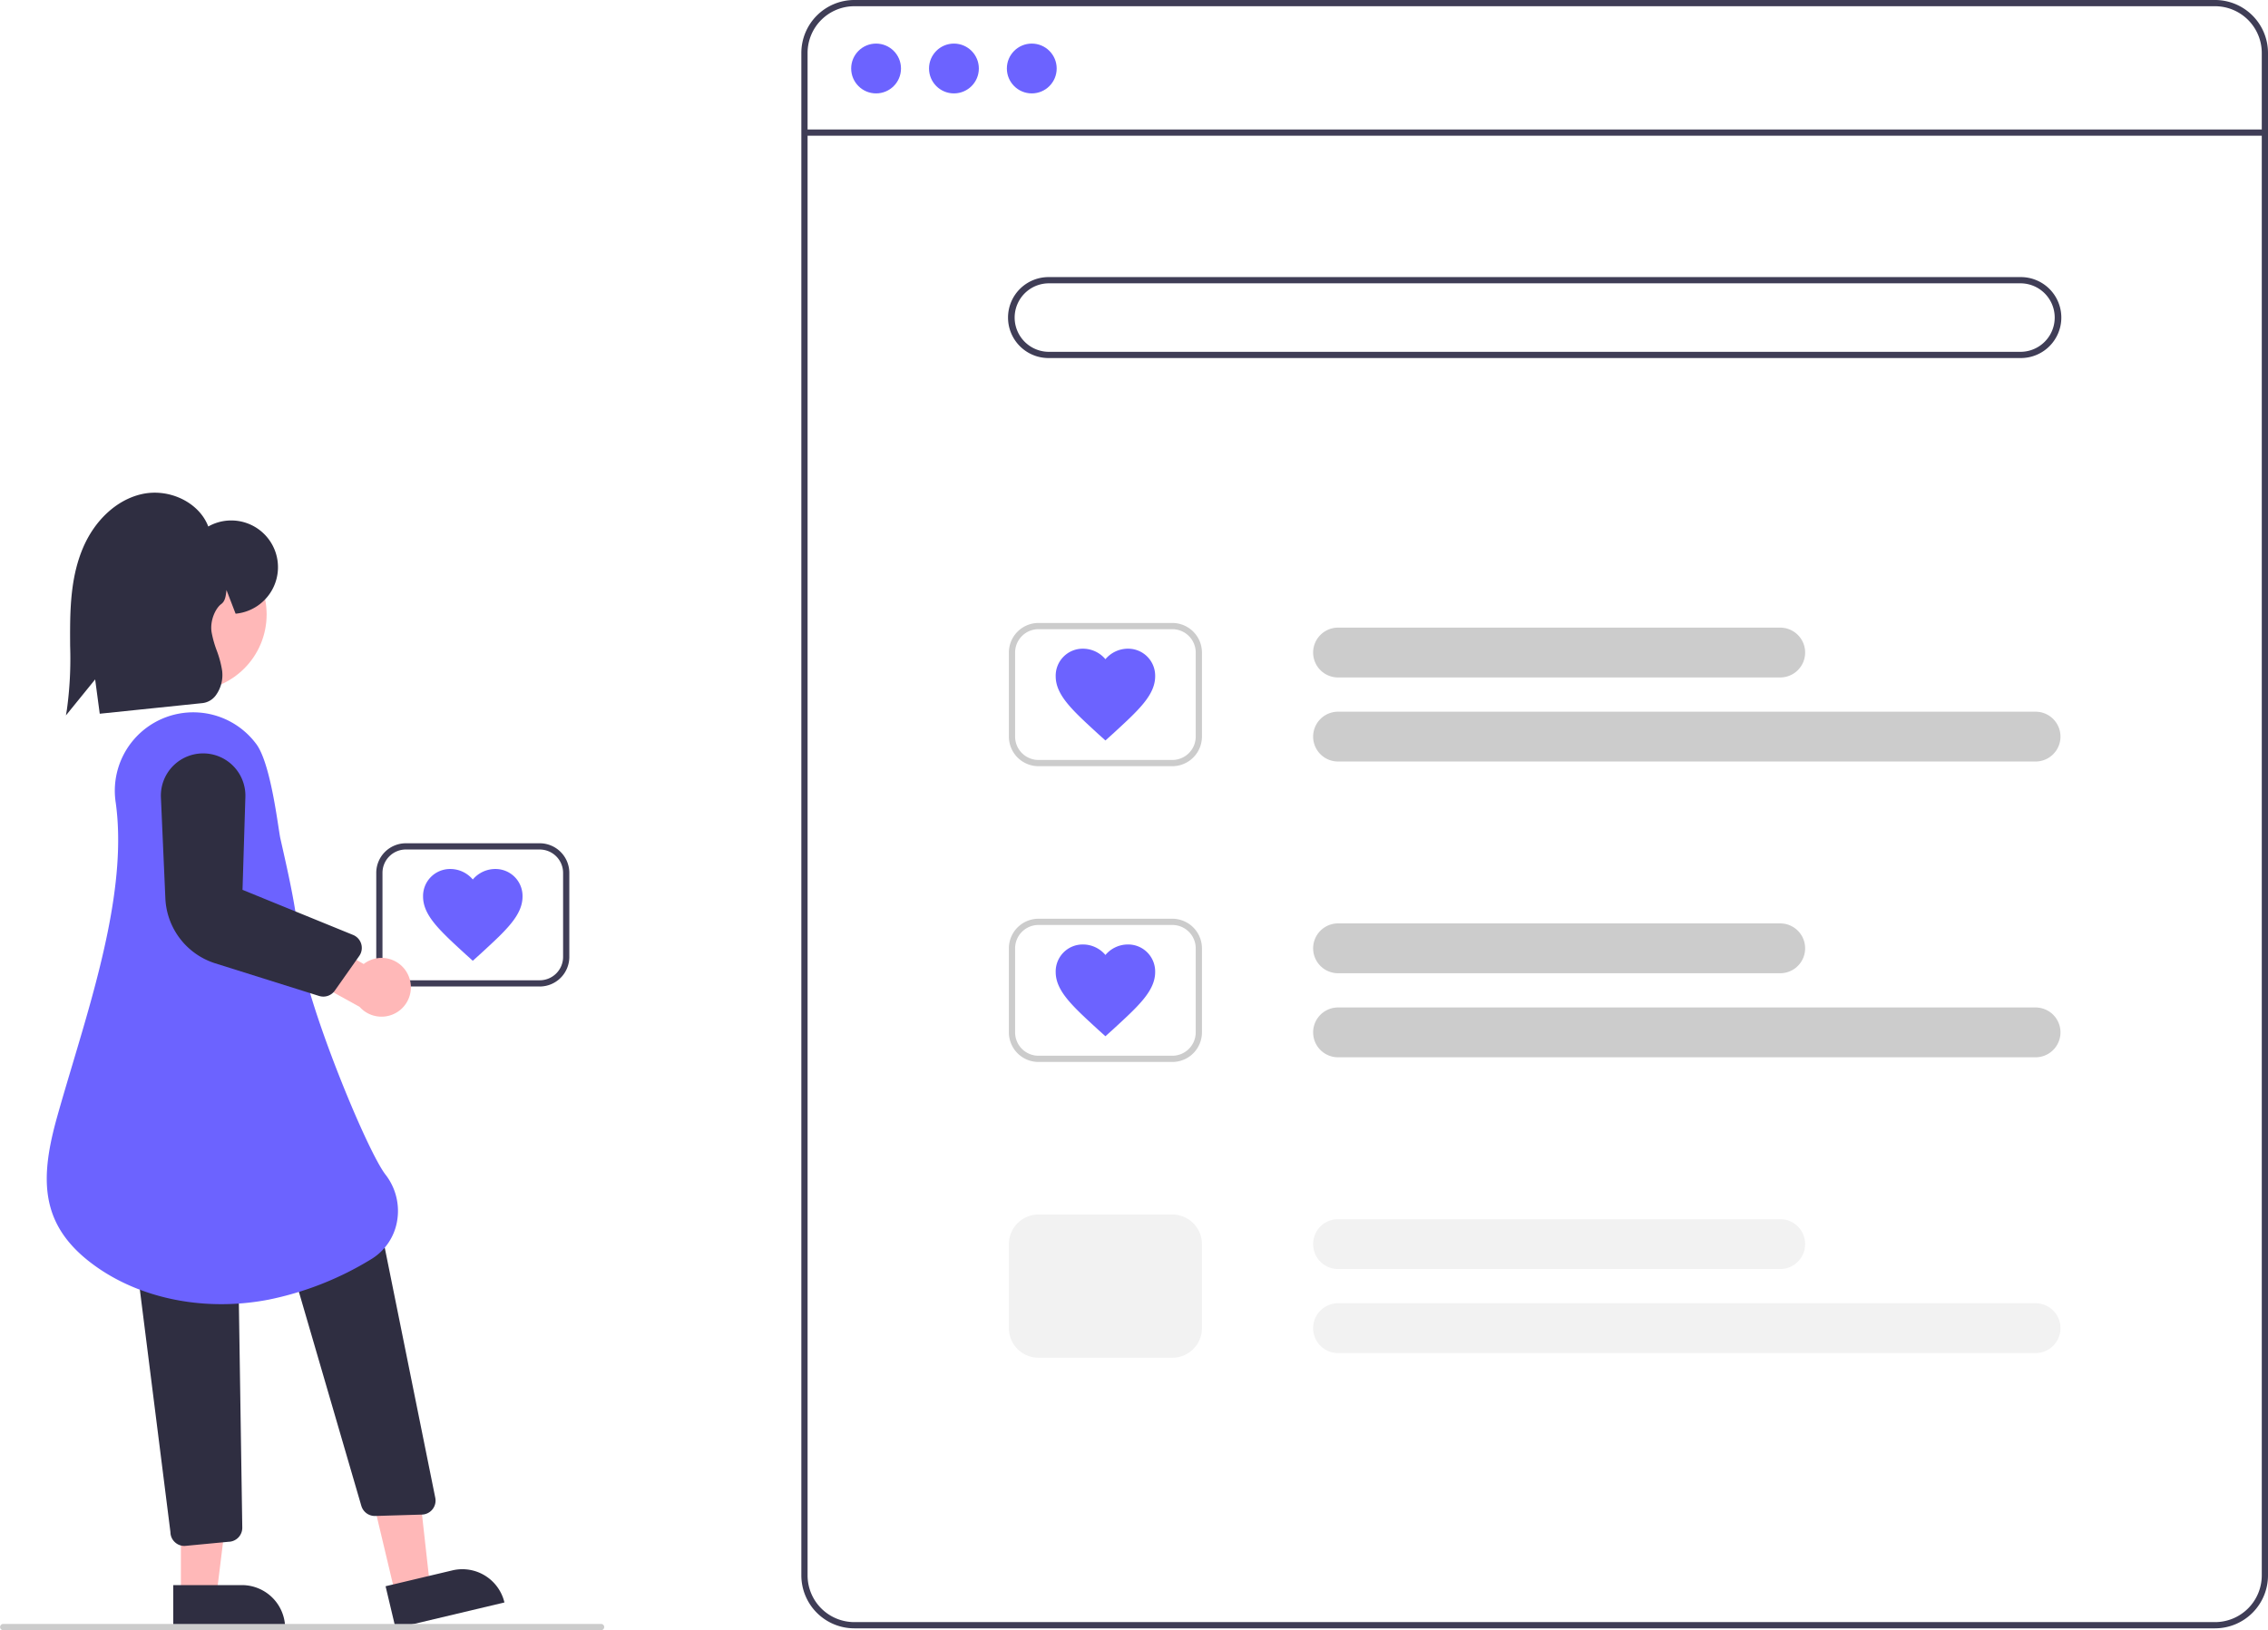 <svg id="undraw_Wishlist_re_m7tv" xmlns="http://www.w3.org/2000/svg" width="587.532" height="422.363" viewBox="0 0 587.532 422.363">
    <path id="Tracé_4" d="M859.4,610.092H506.886a13.729,13.729,0,0,1-13.713-13.713V201.918a13.729,13.729,0,0,1,13.713-13.713H859.4a13.729,13.729,0,0,1,13.713,13.713v394.46A13.729,13.729,0,0,1,859.4,610.092ZM506.886,189.818a12.114,12.114,0,0,0-12.1,12.1v394.46a12.114,12.114,0,0,0,12.1,12.1H859.4a12.114,12.114,0,0,0,12.1-12.1V201.918a12.114,12.114,0,0,0-12.1-12.1Z" transform="translate(-285.581 -188.205)" fill="#3f3d56"/>
    <rect id="Rectangle_5" width="378.327" height="1.613" transform="translate(208.399 33.549)" fill="#3f3d56"/>
    <circle id="Ellipse_4" cx="6.453" cy="6.453" r="6.453" transform="translate(220.499 11.293)" fill="#6c63ff"/>
    <circle id="Ellipse_5" cx="6.453" cy="6.453" r="6.453" transform="translate(240.666 11.293)" fill="#6c63ff"/>
    <circle id="Ellipse_6" cx="6.453" cy="6.453" r="6.453" transform="translate(260.832 11.293)" fill="#6c63ff"/>
    <path id="Tracé_5"  d="M821.84,298.178H570.16a10.487,10.487,0,1,1,0-20.973H821.84a10.487,10.487,0,1,1,0,20.973Zm-251.68-19.36a8.873,8.873,0,0,0,0,17.747H821.84a8.873,8.873,0,1,0,0-17.747Z" transform="translate(-298.437 -205.412)" fill="#3f3d56"/>
    <path id="Tracé_6"  d="M778.528,402.7H663.981a6.453,6.453,0,1,1,0-12.907H778.528a6.453,6.453,0,1,1,0,12.907Z" transform="translate(-317.356 -227.179)" fill="#ccc"/>
    <path id="Tracé_7"  d="M844.675,429.7H663.981a6.453,6.453,0,1,1,0-12.907H844.675a6.453,6.453,0,0,1,0,12.907Z" transform="translate(-317.356 -232.399)" fill="#ccc"/>
    <path id="Tracé_8"  d="M602.169,425.4H567.482a7.672,7.672,0,0,1-7.663-7.663v-21.78a7.672,7.672,0,0,1,7.663-7.663h34.687a7.672,7.672,0,0,1,7.663,7.663v21.78a7.672,7.672,0,0,1-7.663,7.663Zm-34.687-35.493a6.057,6.057,0,0,0-6.05,6.05v21.78a6.057,6.057,0,0,0,6.05,6.05h34.687a6.057,6.057,0,0,0,6.05-6.05v-21.78a6.057,6.057,0,0,0-6.05-6.05Z" transform="translate(-298.465 -226.889)" fill="#ccc"/>
    <path id="Tracé_9"  d="M778.528,497.7H663.981a6.453,6.453,0,1,1,0-12.907H778.528a6.453,6.453,0,1,1,0,12.907Z" transform="translate(-317.356 -245.546)" fill="#ccc"/>
    <path id="Tracé_10"  d="M844.675,524.7H663.981a6.453,6.453,0,1,1,0-12.907H844.675a6.453,6.453,0,0,1,0,12.907Z" transform="translate(-317.356 -250.766)" fill="#ccc"/>
    <path id="Tracé_11"  d="M602.169,520.4H567.482a7.672,7.672,0,0,1-7.663-7.663v-21.78a7.672,7.672,0,0,1,7.663-7.663h34.687a7.672,7.672,0,0,1,7.663,7.663v21.78A7.672,7.672,0,0,1,602.169,520.4Zm-34.687-35.493a6.057,6.057,0,0,0-6.05,6.05v21.78a6.057,6.057,0,0,0,6.05,6.05h34.687a6.057,6.057,0,0,0,6.05-6.05v-21.78a6.057,6.057,0,0,0-6.05-6.05Z" transform="translate(-298.465 -245.256)" fill="#ccc"/>
    <path id="Tracé_12"  d="M778.528,592.7H663.981a6.453,6.453,0,1,1,0-12.907H778.528a6.453,6.453,0,1,1,0,12.907Z" transform="translate(-317.356 -263.912)" fill="#f2f2f2"/>
    <path id="Tracé_13"  d="M844.675,619.7H663.981a6.453,6.453,0,1,1,0-12.907H844.675a6.453,6.453,0,0,1,0,12.907Z" transform="translate(-317.356 -269.132)" fill="#f2f2f2"/>
    <path id="Tracé_14"  d="M602.169,615.4H567.482a7.672,7.672,0,0,1-7.663-7.663v-21.78a7.672,7.672,0,0,1,7.663-7.663h34.687a7.672,7.672,0,0,1,7.663,7.663v21.78a7.672,7.672,0,0,1-7.663,7.663Z" transform="translate(-298.465 -263.622)" fill="#f2f2f2"/>
    <path id="Tracé_15"  d="M587.732,420.335l-1.868-1.685c-6.633-6.09-11.012-10.042-11.012-14.966a7,7,0,0,1,7.084-7.127,7.619,7.619,0,0,1,5.8,2.721,7.619,7.619,0,0,1,5.8-2.721,7,7,0,0,1,7.084,7.127c0,4.924-4.379,8.876-11.012,14.966Z" transform="translate(-301.372 -228.486)" fill="#6c63ff"/>
    <path id="Tracé_16"  d="M587.732,515.335l-1.868-1.685c-6.633-6.09-11.012-10.042-11.012-14.966a7,7,0,0,1,7.084-7.127,7.619,7.619,0,0,1,5.8,2.721,7.619,7.619,0,0,1,5.8-2.721,7,7,0,0,1,7.084,7.127c0,4.924-4.379,8.876-11.012,14.966Z" transform="translate(-301.372 -246.853)" fill="#6c63ff"/>
    <path id="Tracé_17"  d="M399.007,496.159H364.32a7.672,7.672,0,0,1-7.663-7.663v-21.78a7.672,7.672,0,0,1,7.663-7.663h34.687a7.672,7.672,0,0,1,7.663,7.663V488.5a7.672,7.672,0,0,1-7.663,7.663ZM364.32,460.665a6.057,6.057,0,0,0-6.05,6.05V488.5a6.057,6.057,0,0,0,6.05,6.05h34.687a6.057,6.057,0,0,0,6.05-6.05v-21.78a6.057,6.057,0,0,0-6.05-6.05Z" transform="translate(-259.187 -240.569)" fill="#3f3d56"/>
    <path id="Tracé_18"  d="M384.57,491.092l-1.868-1.685c-6.633-6.09-11.012-10.042-11.012-14.966a7,7,0,0,1,7.084-7.127,7.619,7.619,0,0,1,5.8,2.721,7.619,7.619,0,0,1,5.8-2.721,7,7,0,0,1,7.084,7.127c0,4.924-4.379,8.876-11.012,14.966Z" transform="translate(-262.094 -242.166)" fill="#6c63ff"/>
    <path id="Tracé_19"  d="M124.992,503.057l8.972-2.134L130,465.3l-13.241,3.15Z" transform="translate(-22.574 -89.959)" fill="#ffb8b8"/>
    <path id="Tracé_20"  d="M0,0H28.983V11.2H11.2A11.2,11.2,0,0,1,0,0H0Z" transform="matrix(-0.973, 0.231, -0.231, -0.973, 130.674, 415.182)" fill="#2f2e41"/>
    <path id="Tracé_21"  d="M347.2,654.424,327.72,587.643l24.349-6.04,14.284,70.726a3.63,3.63,0,0,1-3.45,4.347l-12.106.36-.109,0a3.63,3.63,0,0,1-3.484-2.613Z" transform="translate(-253.593 -264.262)" fill="#2f2e41"/>
    <path id="Tracé_22"  d="M58.089,503.859h9.222L71.7,468.287l-13.611,0Z" transform="translate(-11.23 -90.536)" fill="#ffb8b8"/>
    <path id="Tracé_23"  d="M0,0H28.983V11.2H11.2A11.2,11.2,0,0,1,0,0H0Z" transform="translate(73.868 421.884) rotate(179.995)" fill="#2f2e41"/>
    <path id="Tracé_24"  d="M289.635,665.978a3.562,3.562,0,0,1-1.085-2.524l-8.4-66.619a3.635,3.635,0,0,1,3.6-3.648l18.754-.136h.027a3.64,3.64,0,0,1,3.629,3.574l1,65.626a3.628,3.628,0,0,1-3.546,3.683l-11.384,1.082h-.053a3.6,3.6,0,0,1-2.541-1.039Z" transform="translate(-244.396 -266.475)" fill="#2f2e41"/>
    <circle id="Ellipse_7" cx="19.813" cy="19.813" r="19.813" transform="translate(29.446 139.381)" fill="#ffb8b8"/>
    <path id="Tracé_25"  d="M261.887,559.321C249,549.249,249.133,537.5,253.532,521.8c1.239-4.421,2.577-8.9,3.992-13.647,6.578-22.042,14.034-47.025,11.2-67.654l.4-.055-.4.055a20.321,20.321,0,0,1,36.244-15.484c3.945,4.906,5.828,22.156,6.386,24.628,2.562,11.347,4.109,18.2,5.218,29.123,1.312,12.917,17.023,51.539,22.029,58.015a15.327,15.327,0,0,1,2.966,12.207,14.363,14.363,0,0,1-6.821,9.789,82,82,0,0,1-26.383,10.383,64.672,64.672,0,0,1-12.283,1.182C283.294,570.346,271.071,566.5,261.887,559.321Z" transform="translate(-238.73 -232.442)" fill="#6c63ff"/>
    <path id="Tracé_26"  d="M358.577,498.25a7.564,7.564,0,0,0-11.332-2.471l-15.013-8.567-7.431,7.854,21.371,11.8a7.605,7.605,0,0,0,12.405-8.616Z" transform="translate(-253.028 -246.013)" fill="#ffb8b8"/>
    <path id="Tracé_27"  d="M328.476,493.034l-26.908-8.453a18.522,18.522,0,0,1-12.914-16.8L287.5,441.634a10.948,10.948,0,1,1,21.879-.147l-.74,24.055,28.638,11.679a3.63,3.63,0,0,1,1.6,5.453l-6.338,8.989a3.621,3.621,0,0,1-4.055,1.371Z" transform="translate(-245.814 -234.991)" fill="#2f2e41"/>
    <path id="Tracé_28"  d="M257.249,402.648a97.267,97.267,0,0,0,.84-16.5c-.009-1.477-.018-2.955-.008-4.429.042-6.852.467-14.114,3.268-20.8,3.049-7.276,8.694-12.53,15.1-14.054,7.224-1.72,15.063,2.083,17.423,8.345a12.106,12.106,0,1,1,7.38,22.562l-.3.027-2.361-6.135c-.013.107-.026.216-.039.326-.15,1.272-.306,2.587-1.356,3.347h0c-1.311.948-2.944,4.07-2.467,7.232a27.267,27.267,0,0,0,1.325,4.744,26.038,26.038,0,0,1,1.405,5.227,8.926,8.926,0,0,1-1.672,6.464,4.99,4.99,0,0,1-3.419,1.962l-26.61,2.752-1.19-8.888L257,404.153Z" transform="translate(-239.92 -218.799)" fill="#2f2e41"/>
    <path id="Tracé_29"  d="M391.514,711.408H236.634a.807.807,0,0,1,0-1.613h154.88a.807.807,0,1,1,0,1.613Z" transform="translate(-235.827 -289.046)" fill="#ccc"/>
</svg>
